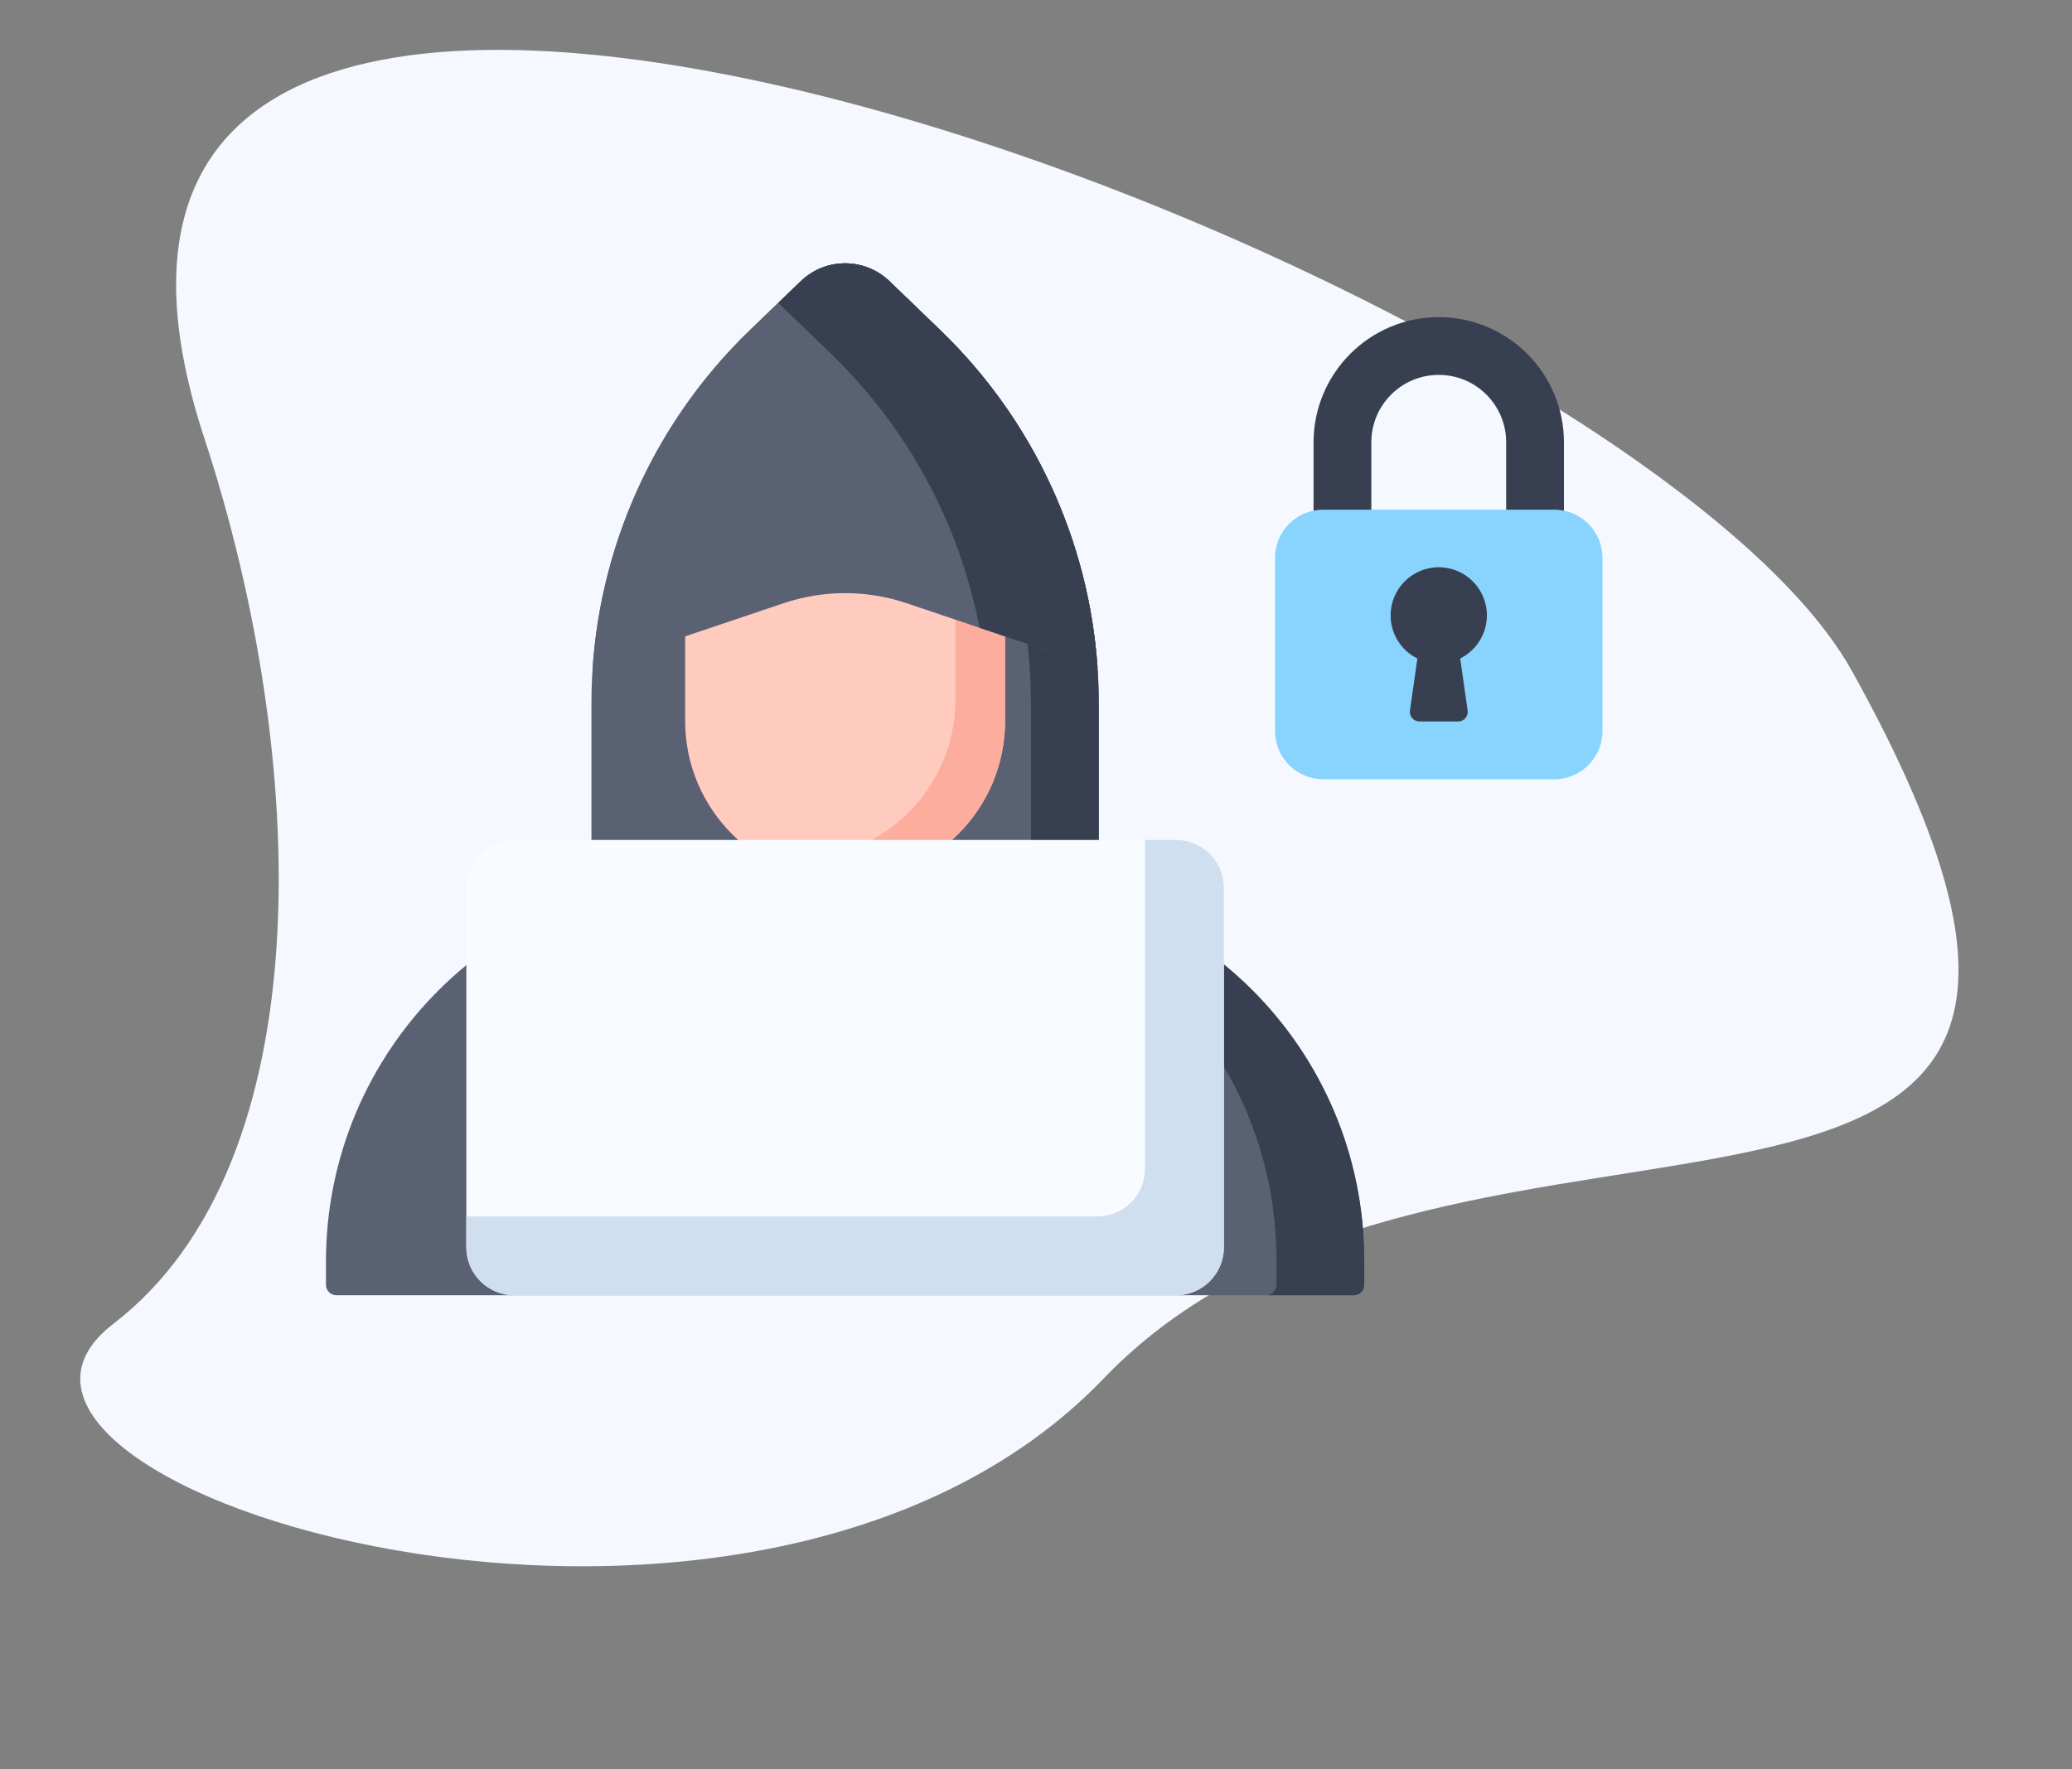 <svg width="96" height="82" viewBox="0 0 96 82" fill="none" xmlns="http://www.w3.org/2000/svg">
<rect x="0" y="0" width="96" height="82" fill="#808080" stroke="none"/>
<path d="M9.469 20.313C14.306 35.037 15.008 53.857 5.256 61.349C-4.496 68.84 34.687 81.023 51.136 63.885C67.585 46.747 103.92 63.701 85.801 31.091C75.551 12.644 -2.848 -17.178 9.469 20.313Z" fill="#F5F9FF"/>
<g clip-path="url(#clip0_1206_1365)">
<path d="M43.557 15.293L41.213 13.034C40.064 11.927 38.245 11.927 37.097 13.034L34.752 15.293C30.055 19.819 27.402 26.062 27.402 32.584V42.625H50.908V32.584C50.908 26.062 48.254 19.819 43.557 15.293Z" fill="#5A6173"/>
<path d="M43.557 15.293L41.213 13.034C40.216 12.073 38.714 11.947 37.583 12.655C37.755 12.762 37.918 12.889 38.069 13.034L40.414 15.293C45.111 19.82 47.764 26.062 47.764 32.585V42.625H50.908V32.585C50.908 26.062 48.254 19.82 43.557 15.293Z" fill="#373F51"/>
<path d="M45.435 40.701H32.875C23.059 40.701 15.102 48.658 15.102 58.474V59.544C15.102 59.812 15.319 60.028 15.586 60.028H62.724C62.991 60.028 63.208 59.812 63.208 59.544V58.474C63.208 48.658 55.251 40.701 45.435 40.701Z" fill="#5A6173"/>
<path d="M45.513 40.701H41.446C51.218 40.701 59.141 48.623 59.141 58.397V59.547C59.141 59.813 58.925 60.028 58.659 60.028H62.726C62.992 60.028 63.208 59.813 63.208 59.547V58.397C63.208 48.623 55.285 40.701 45.513 40.701Z" fill="#373F51"/>
<path d="M39.155 40.824C35.062 40.824 31.744 37.506 31.744 33.413V23.135H46.566V33.413C46.566 37.506 43.248 40.824 39.155 40.824Z" fill="#FFCBBE"/>
<path d="M44.268 23.135V32.411C44.268 36.504 40.95 39.822 36.857 39.822C36.247 39.822 35.655 39.747 35.088 39.608C36.256 40.376 37.653 40.824 39.155 40.824C43.248 40.824 46.566 37.506 46.566 33.413V23.135H44.268Z" fill="#FDAD9D"/>
<path d="M50.85 30.937C50.443 25.018 47.857 19.437 43.557 15.293L41.213 13.034C40.064 11.927 38.245 11.927 37.097 13.034L34.752 15.293C30.453 19.437 27.867 25.018 27.46 30.937L36.303 27.956C38.153 27.333 40.156 27.333 42.006 27.956L50.85 30.937Z" fill="#5A6173"/>
<path d="M36.13 14.108L38.474 16.367C42.06 19.822 44.453 24.278 45.385 29.095L50.85 30.937C50.443 25.018 47.857 19.436 43.557 15.293L41.213 13.034C40.064 11.927 38.245 11.927 37.097 13.034L36.055 14.039C36.08 14.061 36.105 14.084 36.13 14.108Z" fill="#373F51"/>
<path d="M54.478 38.928H23.832C22.602 38.928 21.606 39.924 21.606 41.154V57.803C21.606 59.032 22.602 60.029 23.832 60.029H54.478C55.707 60.029 56.704 59.032 56.704 57.803V41.154C56.704 39.924 55.707 38.928 54.478 38.928Z" fill="#F8FBFF"/>
<path d="M54.488 38.928H53.051V54.16C53.051 55.384 52.059 56.376 50.835 56.376H21.606V57.812C21.606 59.036 22.598 60.028 23.822 60.028H54.488C55.712 60.028 56.704 59.036 56.704 57.812V41.144C56.704 39.92 55.712 38.928 54.488 38.928Z" fill="#D0DFEF"/>
</g>
<g clip-path="url(#clip1_1206_1365)">
<path d="M66.66 14.697C63.459 14.701 60.864 17.296 60.86 20.498V24.067C60.86 24.314 61.06 24.513 61.306 24.513H63.091C63.337 24.513 63.537 24.314 63.537 24.067V20.498C63.537 18.773 64.935 17.374 66.66 17.374C68.385 17.374 69.784 18.773 69.784 20.498V24.067C69.784 24.314 69.983 24.513 70.23 24.513H72.014C72.261 24.513 72.461 24.314 72.461 24.067V20.498C72.457 17.296 69.862 14.701 66.66 14.697Z" fill="#373F51"/>
<path d="M61.306 23.621H72.014C73.246 23.621 74.245 24.62 74.245 25.852V33.883C74.245 35.115 73.246 36.114 72.014 36.114H61.306C60.074 36.114 59.075 35.115 59.075 33.883V25.852C59.075 24.62 60.074 23.621 61.306 23.621Z" fill="#88D4FF"/>
<path d="M68.891 28.529C68.896 27.297 67.902 26.294 66.67 26.289C65.438 26.283 64.435 27.278 64.43 28.51C64.426 29.362 64.907 30.141 65.671 30.519L65.326 32.928C65.292 33.172 65.462 33.398 65.706 33.432C65.726 33.435 65.747 33.437 65.768 33.437H67.553C67.799 33.439 68.001 33.242 68.003 32.995C68.004 32.972 68.002 32.95 67.999 32.927L67.654 30.518C68.408 30.141 68.886 29.372 68.891 28.529Z" fill="#373F51"/>
</g>
<defs>
<clipPath id="clip0_1206_1365">
<rect width="49.552" height="49.552" fill="white" transform="translate(14.379 11.338)"/>
</clipPath>
<clipPath id="clip1_1206_1365">
<rect width="21.416" height="21.416" fill="white" transform="translate(55.952 14.697)"/>
</clipPath>
</defs>
</svg>
